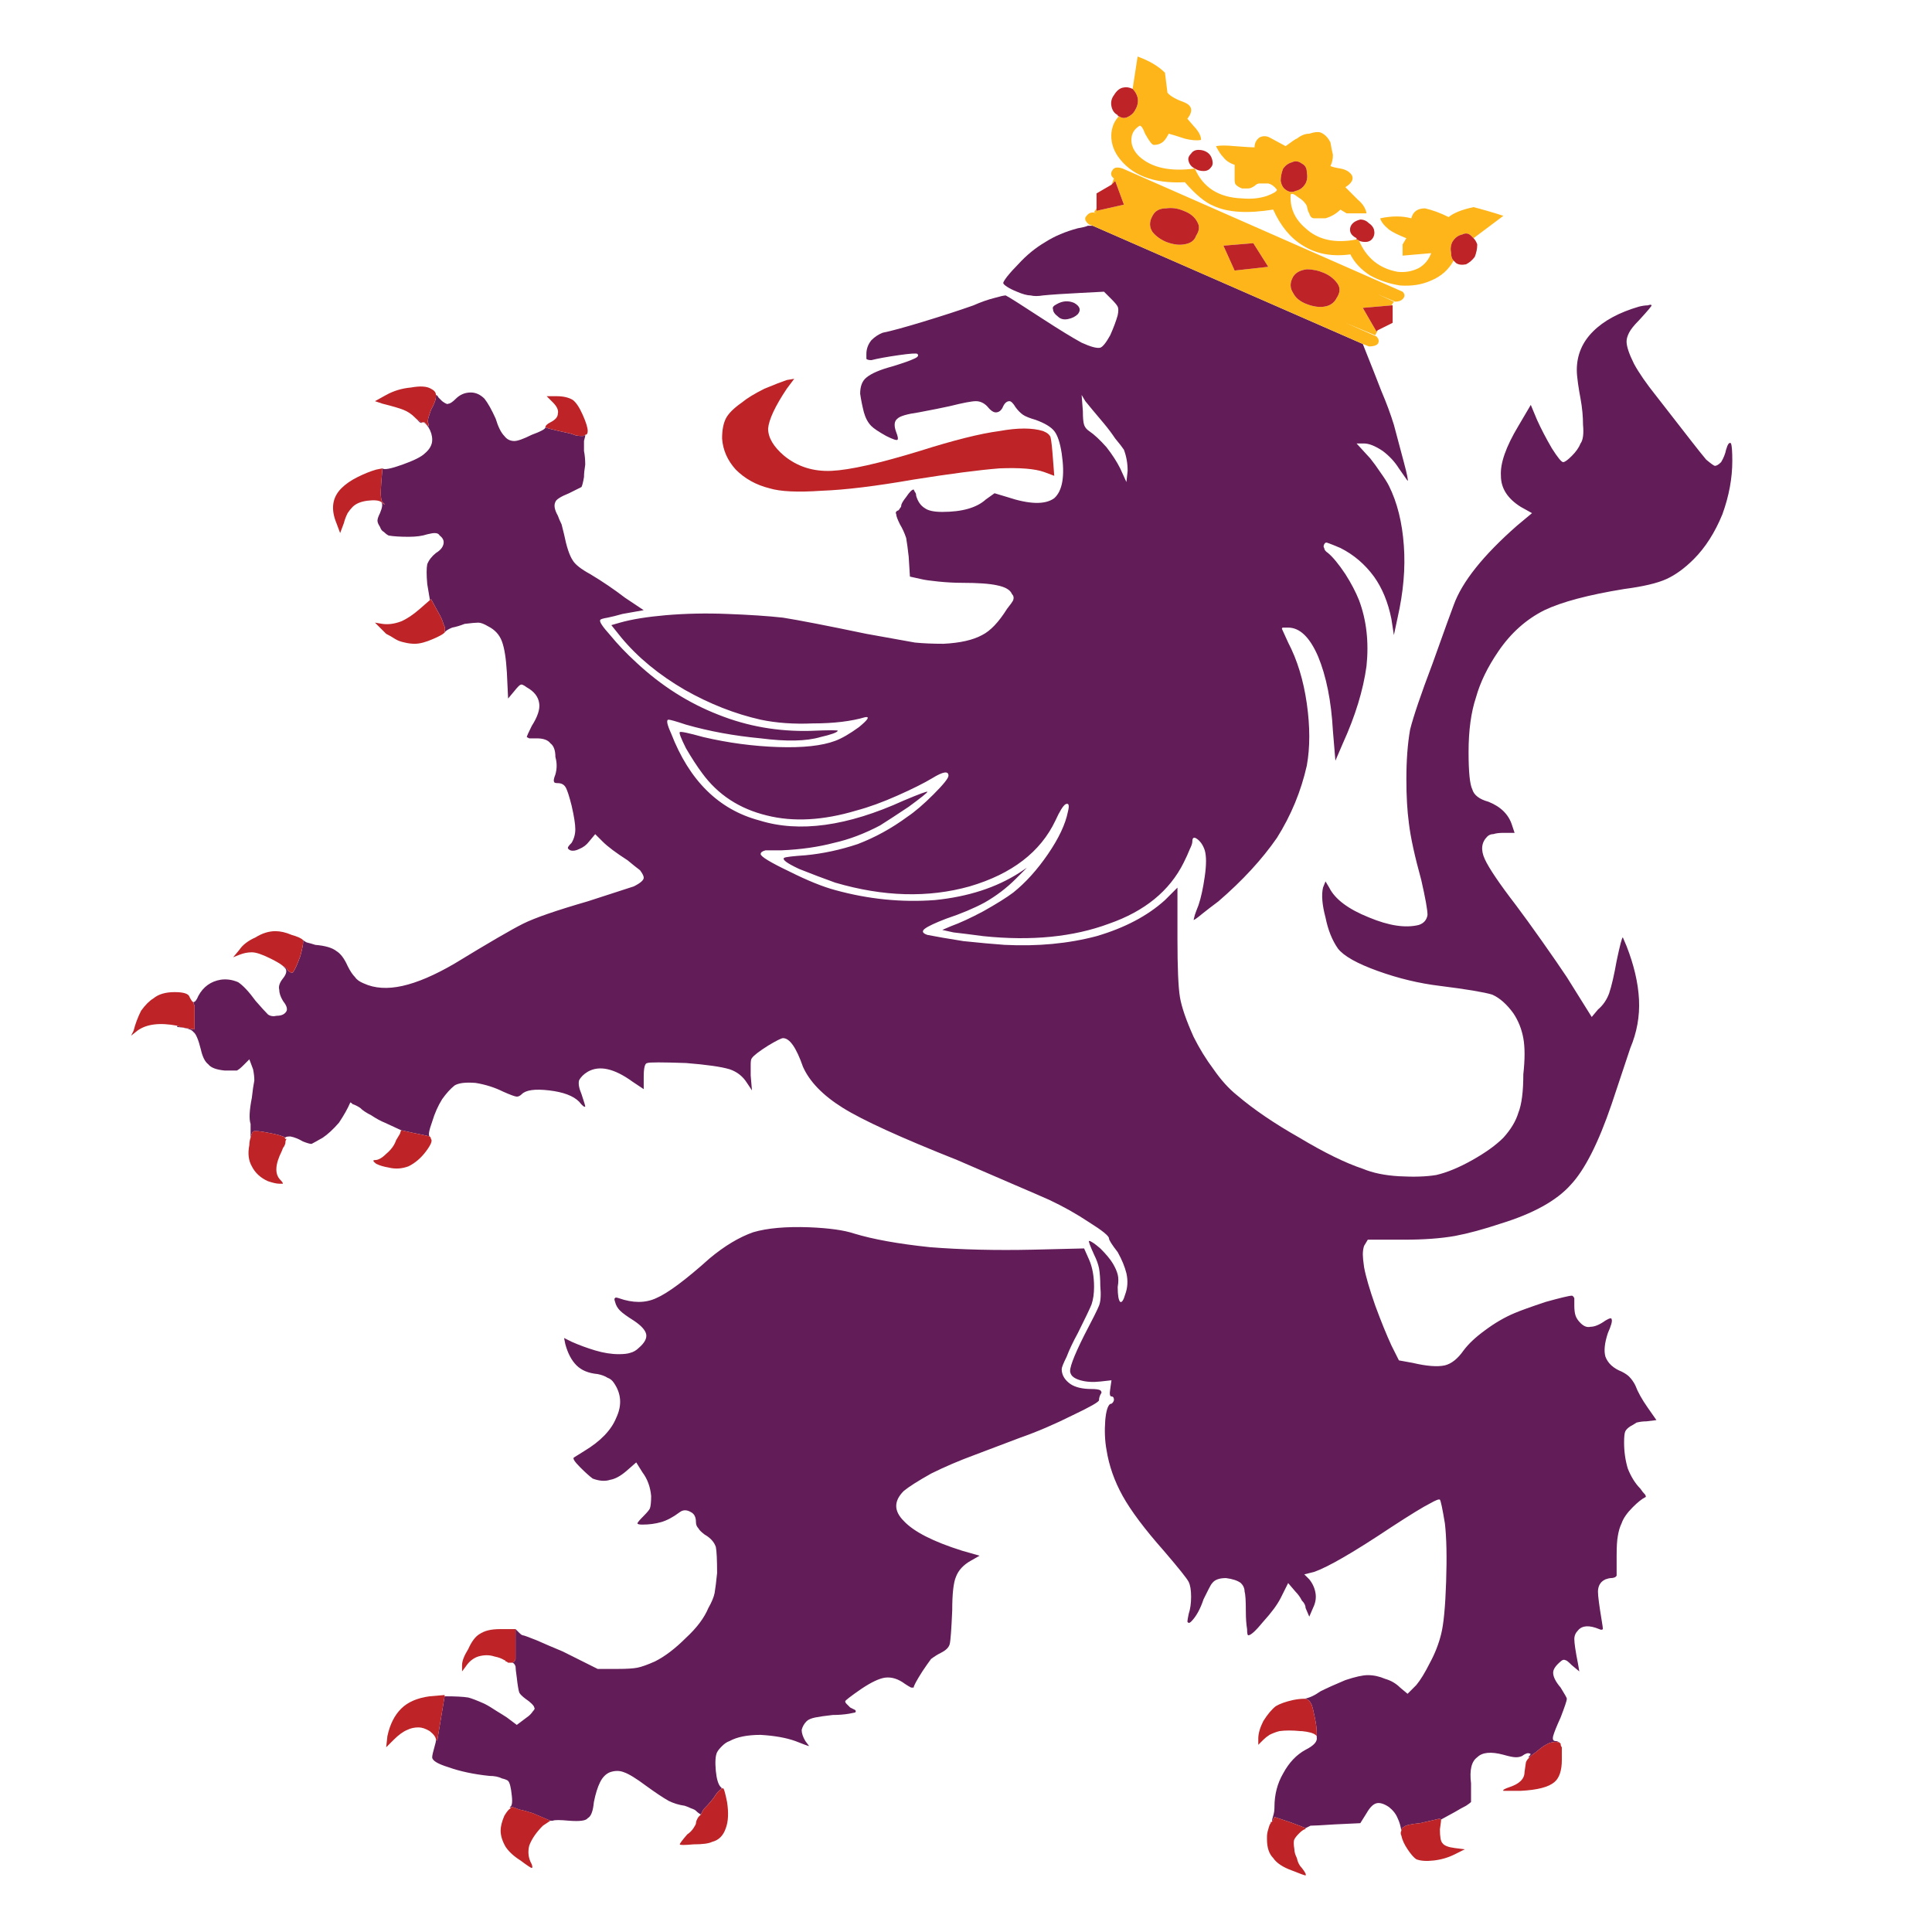 <?xml version="1.0" encoding="utf-8"?>
<!-- Generator: Adobe Illustrator 16.0.0, SVG Export Plug-In . SVG Version: 6.00 Build 0)  -->
<!DOCTYPE svg PUBLIC "-//W3C//DTD SVG 1.1//EN" "http://www.w3.org/Graphics/SVG/1.1/DTD/svg11.dtd">
<svg version="1.1" id="Layer_1" xmlns="http://www.w3.org/2000/svg" xmlns:xlink="http://www.w3.org/1999/xlink" x="0px" y="0px"
	 width="300px" height="300px" viewBox="0 0 300 300" enable-background="new 0 0 300 300" xml:space="preserve">
<g>
	<path fill-rule="evenodd" clip-rule="evenodd" fill="#621C58" d="M90.874,67.511v0.193l-0.192,0.773c0,0.387,0,0.901,0,1.545
		c0.128,0.645,0.192,1.353,0.192,2.126c-0.128,0.771-0.192,1.417-0.192,1.932c-0.132,0.771-0.26,1.287-0.389,1.545
		c-0.256,0.128-0.901,0.451-1.932,0.966c-1.287,0.515-1.996,0.966-2.124,1.353c-0.257,0.515-0.128,1.223,0.385,2.125
		c0.132,0.387,0.324,0.837,0.581,1.353c0.128,0.515,0.256,1.03,0.385,1.545c0.389,1.932,0.837,3.285,1.354,4.056
		c0.385,0.646,1.287,1.353,2.706,2.126c1.932,1.158,3.731,2.382,5.407,3.669l2.897,1.932L96.67,95.33
		c-0.902,0.256-1.675,0.451-2.321,0.579c-0.77,0.128-1.158,0.256-1.158,0.387c-0.128,0.256,0.389,1.03,1.547,2.317
		c1.159,1.417,2.509,2.833,4.056,4.25c3.864,3.607,8.112,6.311,12.75,8.114c4.509,1.804,9.274,2.639,14.296,2.511
		c2.962-0.128,4.381-0.128,4.249,0c-0.128,0.259-1.03,0.58-2.701,0.966c-2.192,0.645-5.283,0.709-9.274,0.194
		c-4.12-0.387-7.984-1.096-11.591-2.126c-1.547-0.515-2.449-0.771-2.706-0.771c-0.385,0-0.256,0.708,0.389,2.124
		c2.833,7.341,7.403,11.85,13.715,13.523c6.18,1.932,13.651,0.902,22.408-3.09c2.449-1.032,3.671-1.481,3.671-1.353
		s-0.966,0.902-2.897,2.319c-1.932,1.287-3.415,2.252-4.444,2.897c-2.445,1.287-4.83,2.188-7.146,2.704
		c-2.449,0.645-5.154,1.03-8.116,1.16c-1.287,0-2.125,0-2.509,0c-0.517,0.128-0.773,0.321-0.773,0.579
		c0,0.387,1.483,1.287,4.445,2.704c2.833,1.417,5.214,2.382,7.146,2.897c5.15,1.417,10.304,1.932,15.455,1.547
		c5.149-0.515,9.53-1.932,13.138-4.25l1.158-0.773c-0.128,0.128-0.709,0.709-1.739,1.739c-1.415,1.417-3.026,2.639-4.83,3.669
		c-1.675,0.901-3.671,1.739-5.987,2.513c-1.676,0.643-2.77,1.158-3.287,1.545c-0.513,0.387-0.385,0.708,0.389,0.966
		c1.287,0.256,3.154,0.579,5.604,0.966c2.445,0.256,4.569,0.451,6.373,0.579c5.153,0.258,9.915-0.192,14.296-1.353
		c4.381-1.287,7.92-3.154,10.625-5.602l1.932-1.932v7.92c0,4.507,0.129,7.535,0.385,9.08c0.261,1.545,0.966,3.605,2.128,6.182
		c0.902,1.802,1.933,3.477,3.091,5.022c1.158,1.673,2.381,3.026,3.671,4.056c2.573,2.19,5.796,4.379,9.659,6.569
		c3.863,2.318,7.146,3.928,9.852,4.829c1.543,0.644,3.411,1.03,5.604,1.158c2.316,0.131,4.248,0.066,5.795-0.192
		c1.672-0.387,3.539-1.158,5.6-2.318c2.063-1.158,3.671-2.318,4.829-3.477c1.162-1.288,1.932-2.575,2.32-3.864
		c0.514-1.288,0.773-3.284,0.773-5.987c0.257-2.319,0.257-4.187,0-5.603c-0.26-1.418-0.773-2.706-1.547-3.864
		c-1.029-1.417-2.124-2.383-3.282-2.897c-1.29-0.387-3.996-0.838-8.116-1.354c-3.218-0.387-6.437-1.158-9.659-2.318
		c-3.218-1.159-5.278-2.317-6.18-3.477c-0.902-1.287-1.547-2.898-1.933-4.83c-0.517-1.932-0.645-3.477-0.389-4.635l0.389-0.966
		l0.578,0.966c0.901,1.802,2.962,3.349,6.184,4.635c3.09,1.289,5.667,1.675,7.728,1.16c0.773-0.258,1.223-0.773,1.351-1.547
		c0-0.771-0.32-2.575-0.966-5.409c-1.03-3.735-1.676-6.697-1.932-8.886c-0.257-1.932-0.385-4.186-0.385-6.761
		c0-2.962,0.192-5.539,0.577-7.728c0.517-2.06,1.675-5.475,3.479-10.238c1.932-5.411,3.026-8.437,3.282-9.08
		c1.291-3.607,4.573-7.728,9.855-12.365l2.317-1.932l-1.74-0.966c-2.06-1.287-3.09-2.898-3.09-4.83
		c-0.128-1.932,0.773-4.507,2.705-7.728l1.933-3.284l0.966,2.318c0.641,1.417,1.415,2.898,2.316,4.443
		c0.901,1.417,1.482,2.126,1.739,2.126s0.709-0.322,1.351-0.966c0.646-0.645,1.099-1.289,1.354-1.932
		c0.385-0.515,0.514-1.481,0.385-2.898c0-1.289-0.128-2.641-0.385-4.058c-0.128-0.643-0.256-1.417-0.389-2.316
		c-0.128-0.902-0.192-1.611-0.192-2.126c0-2.318,0.838-4.314,2.513-5.988c1.676-1.675,4.057-2.962,7.146-3.863
		c0.518-0.128,0.966-0.194,1.354-0.194c0.385-0.128,0.577-0.128,0.577,0c0.129,0-0.513,0.773-1.932,2.318
		c-0.773,0.773-1.286,1.417-1.543,1.932c-0.261,0.515-0.389,0.966-0.389,1.353c0,0.773,0.389,1.932,1.158,3.477
		c0.773,1.417,1.932,3.092,3.479,5.024l5.411,6.954c0.901,1.158,1.672,2.124,2.316,2.897c0.773,0.644,1.223,0.966,1.351,0.966
		c0.261,0,0.581-0.192,0.967-0.579c0.388-0.645,0.645-1.289,0.773-1.932c0.256-0.902,0.517-1.225,0.773-0.966
		c0.128,0.387,0.192,1.287,0.192,2.703c0,2.706-0.514,5.475-1.544,8.309c-1.162,2.832-2.641,5.15-4.444,6.954
		c-1.415,1.417-2.834,2.447-4.248,3.09c-1.419,0.645-3.607,1.16-6.569,1.547c-5.539,0.9-9.659,1.996-12.364,3.283
		c-2.834,1.417-5.215,3.543-7.146,6.376c-1.675,2.447-2.834,4.83-3.479,7.146c-0.773,2.319-1.158,5.152-1.158,8.501
		c0,3.09,0.192,5.022,0.577,5.795c0.26,0.902,1.098,1.545,2.513,1.932c1.932,0.773,3.154,1.996,3.671,3.671l0.385,1.158h-1.739
		c-0.642,0-1.158,0.064-1.543,0.193c-0.389,0-0.709,0.13-0.966,0.387c-0.902,0.901-1.03,2.06-0.389,3.477
		c0.646,1.417,2.256,3.8,4.829,7.148c1.162,1.545,2.514,3.413,4.061,5.603c1.543,2.188,2.833,4.056,3.863,5.602l3.863,6.182
		l0.967-1.158c0.77-0.646,1.351-1.48,1.735-2.512c0.389-1.16,0.773-2.833,1.162-5.023c0.513-2.447,0.834-3.669,0.966-3.669
		l0.577,1.351c1.158,2.964,1.804,5.731,1.932,8.309c0.129,2.574-0.32,5.086-1.351,7.533l-2.897,8.693
		c-2.061,6.053-4.188,10.237-6.377,12.557c-2.188,2.446-5.795,4.442-10.817,5.989c-2.705,0.9-5.086,1.545-7.146,1.932
		c-2.191,0.385-4.829,0.579-7.923,0.579h-5.6l-0.581,0.966c-0.128,0.387-0.192,0.838-0.192,1.354c0,0.385,0.064,1.029,0.192,1.932
		c0.257,1.417,0.838,3.412,1.739,5.987c0.902,2.447,1.739,4.508,2.51,6.183l1.162,2.318l2.124,0.385
		c2.188,0.516,3.863,0.646,5.021,0.387c1.03-0.256,1.996-1.029,2.898-2.318c0.773-1.03,1.867-2.06,3.282-3.09
		c1.547-1.158,3.094-2.061,4.637-2.705c0.902-0.386,2.514-0.967,4.83-1.738c2.32-0.645,3.671-0.966,4.056-0.966
		c0.132,0,0.261,0.129,0.389,0.387c0,0.385,0,0.771,0,1.158c0,0.644,0.064,1.159,0.192,1.546c0.129,0.387,0.385,0.773,0.773,1.16
		c0.514,0.515,1.03,0.707,1.544,0.579c0.645,0,1.418-0.323,2.32-0.966c0.642-0.387,0.966-0.451,0.966-0.194
		c0.128,0.258-0.064,0.966-0.581,2.126c-0.514,1.545-0.642,2.77-0.385,3.669c0.385,1.032,1.222,1.804,2.509,2.318
		c0.517,0.259,0.901,0.516,1.162,0.773c0.385,0.387,0.705,0.838,0.966,1.354c0.385,1.029,1.03,2.188,1.932,3.477l1.351,1.932
		l-1.547,0.192c-0.513,0-1.029,0.064-1.543,0.194c-0.389,0.257-0.709,0.451-0.966,0.579c-0.389,0.257-0.646,0.516-0.773,0.771
		c-0.128,0.259-0.192,0.838-0.192,1.739c0,1.417,0.192,2.77,0.577,4.057c0.517,1.288,1.162,2.318,1.932,3.092
		c0.261,0.387,0.518,0.708,0.773,0.966c0.129,0.257,0.129,0.387,0,0.387c-0.513,0.257-1.158,0.771-1.932,1.545
		c-0.901,0.902-1.479,1.738-1.739,2.512c-0.257,0.515-0.449,1.158-0.577,1.932c-0.128,0.644-0.192,1.673-0.192,3.09
		c0,1.676,0,2.705,0,3.092c-0.132,0.257-0.453,0.387-0.966,0.387c-0.132,0-0.389,0.064-0.773,0.193
		c-0.257,0.128-0.453,0.258-0.581,0.387c-0.385,0.387-0.577,0.901-0.577,1.545c0,0.643,0.192,2.124,0.577,4.442
		c0.128,0.773,0.192,1.225,0.192,1.353c-0.129,0.129-0.321,0.129-0.577,0c-1.548-0.643-2.642-0.579-3.287,0.192
		c-0.385,0.387-0.577,0.838-0.577,1.353c0,0.646,0.192,1.933,0.577,3.864l0.196,1.16l-1.162-0.966
		c-0.513-0.516-0.834-0.773-0.966-0.773c-0.257-0.129-0.513-0.064-0.77,0.192c-0.773,0.645-1.162,1.225-1.162,1.739
		c0,0.644,0.389,1.417,1.162,2.318c0.642,1.03,0.966,1.609,0.966,1.737c0,0.259-0.324,1.225-0.966,2.898
		c-0.646,1.415-1.03,2.381-1.162,2.897c-0.128,0.517,0,0.773,0.389,0.773c0.249,0,0.506,0.128,0.773,0.385
		c-0.279-0.253-0.729-0.316-1.354-0.192c-0.642,0.132-1.479,0.646-2.509,1.547c-0.389,0.257-0.71,0.517-0.967,0.773h-0.195
		c0.389-0.389,0.452-0.581,0.195-0.581c-0.26-0.128-0.645,0-1.162,0.385c-0.256,0.129-0.577,0.196-0.966,0.196
		c-0.385,0-1.029-0.128-1.932-0.389c-1.932-0.517-3.282-0.385-4.056,0.389c-0.902,0.642-1.223,1.992-0.966,4.057
		c0,0.645,0,1.286,0,1.932c0,0.517,0,0.834,0,0.966c-0.129,0.128-0.385,0.32-0.773,0.577c-0.514,0.257-1.095,0.581-1.736,0.966
		l-2.128,1.162c-0.128-0.128-0.385-0.128-0.77,0c-0.517,0.128-1.354,0.321-2.513,0.577c-1.415,0.132-2.253,0.321-2.513,0.581
		c-0.257,0.129-0.385,0.321-0.385,0.577c-0.129-0.77-0.321-1.414-0.581-1.932c-0.257-0.642-0.706-1.223-1.352-1.735
		c-0.773-0.517-1.414-0.709-1.932-0.581c-0.517,0.128-1.03,0.642-1.547,1.547l-0.966,1.543l-4.056,0.192
		c-1.933,0.129-3.154,0.196-3.672,0.196c-0.256,0.129-0.513,0.257-0.77,0.385c-0.26-0.128-1.094-0.452-2.513-0.966l-2.316-0.773
		l-0.389,0.773c0-0.257,0.063-0.581,0.192-0.966c0.128-0.385,0.196-0.838,0.196-1.351c0-1.932,0.448-3.671,1.351-5.219
		c0.901-1.671,2.06-2.897,3.479-3.671c1.287-0.642,1.864-1.286,1.735-1.932v-0.192v-0.577c0-0.646-0.128-1.547-0.385-2.705
		c-0.128-0.646-0.256-1.161-0.385-1.548c-0.26-0.515-0.452-0.771-0.581-0.771c-0.128-0.128-0.32-0.194-0.581-0.194
		c0.773-0.128,1.611-0.515,2.513-1.158c1.03-0.515,2.317-1.094,3.864-1.739c1.547-0.515,2.705-0.771,3.479-0.771
		c0.901,0,1.8,0.192,2.701,0.579c0.902,0.259,1.676,0.707,2.321,1.353l1.158,0.966l1.351-1.353c0.646-0.773,1.354-1.932,2.128-3.477
		c0.77-1.417,1.351-2.898,1.735-4.443c0.389-1.547,0.646-4.25,0.773-8.113c0.129-3.864,0.064-6.89-0.192-9.08
		c-0.385-2.319-0.645-3.541-0.773-3.672c-0.128-0.128-0.642,0.066-1.543,0.581c-1.03,0.516-3.03,1.738-5.991,3.67
		c-5.796,3.863-9.788,6.182-11.977,6.955l-1.547,0.385l0.773,0.774c0.518,0.643,0.838,1.353,0.966,2.124
		c0.129,0.773,0,1.547-0.385,2.318l-0.581,1.353l-0.577-1.353c0-0.387-0.196-0.771-0.581-1.158
		c-0.257-0.516-0.581-0.966-0.966-1.353l-1.158-1.353l-1.158,2.318c-0.518,1.03-1.419,2.254-2.706,3.671
		c-1.158,1.417-1.932,2.124-2.32,2.124c-0.128,0-0.192-0.322-0.192-0.966c-0.128-0.773-0.192-1.673-0.192-2.705
		c0-1.673-0.063-2.703-0.192-3.09c0-0.516-0.192-0.966-0.581-1.353c-0.513-0.387-1.286-0.644-2.316-0.772
		c-1.03,0-1.739,0.257-2.124,0.772c-0.129,0.128-0.325,0.45-0.581,0.966c-0.257,0.515-0.514,1.029-0.773,1.545
		c-0.514,1.547-1.158,2.705-1.933,3.479c-0.256,0.257-0.448,0.257-0.577,0c0-0.13,0.064-0.515,0.192-1.16
		c0.257-0.771,0.385-1.673,0.385-2.703c0-1.032-0.128-1.804-0.385-2.318c-0.256-0.516-1.547-2.127-3.863-4.83
		c-2.962-3.349-5.086-6.183-6.377-8.501c-1.286-2.318-2.124-4.701-2.509-7.147c-0.26-1.417-0.324-2.962-0.196-4.636
		c0.132-1.417,0.389-2.254,0.773-2.511c0.257,0,0.453-0.194,0.581-0.581c0-0.385-0.128-0.579-0.389-0.579
		c-0.256,0-0.32-0.387-0.192-1.158l0.192-1.353l-1.735,0.192c-1.162,0.13-2.192,0.065-3.094-0.192
		c-0.902-0.259-1.415-0.644-1.543-1.159c-0.257-0.515,0.448-2.446,2.124-5.795c1.286-2.447,2.06-3.994,2.316-4.638
		c0.261-0.643,0.324-1.673,0.196-3.09c0-1.032-0.064-1.932-0.196-2.705c-0.128-0.644-0.385-1.353-0.77-2.124
		c-0.646-1.417-0.902-2.127-0.773-2.127c0.257,0,0.838,0.387,1.739,1.16c0.901,0.9,1.543,1.674,1.932,2.317
		c0.385,0.645,0.642,1.225,0.77,1.739c0.133,0.515,0.133,1.158,0,1.932c0,1.289,0.133,2.061,0.389,2.318
		c0.257,0.129,0.514-0.258,0.773-1.16c0.385-1.03,0.449-2.124,0.192-3.282c-0.256-1.032-0.709-2.126-1.354-3.284
		c-0.901-1.161-1.351-1.868-1.351-2.127c0-0.385-1.03-1.222-3.09-2.511c-1.932-1.286-3.992-2.446-6.185-3.477
		c-1.158-0.516-3.09-1.353-5.795-2.511c-2.962-1.289-5.796-2.512-8.497-3.672c-8.757-3.477-14.685-6.183-17.775-8.114
		c-3.09-1.932-5.15-4.056-6.18-6.374c-1.03-2.962-2.06-4.442-3.09-4.442c-0.26,0-1.03,0.387-2.32,1.158
		c-1.415,0.901-2.252,1.547-2.509,1.932c-0.132,0.13-0.196,0.451-0.196,0.966s0,1.096,0,1.739l0.196,2.318l-0.773-1.16
		c-0.645-1.029-1.547-1.737-2.705-2.124c-1.287-0.387-3.543-0.708-6.761-0.966c-3.735-0.129-5.731-0.129-5.988,0
		c-0.389,0-0.581,0.707-0.581,2.124v1.932l-1.739-1.158c-1.415-1.03-2.702-1.673-3.864-1.932c-1.158-0.259-2.188-0.128-3.09,0.387
		c-0.642,0.387-1.094,0.837-1.351,1.353c-0.128,0.516,0,1.223,0.385,2.124c0.389,1.159,0.581,1.804,0.581,1.933
		c-0.128,0.127-0.453-0.129-0.966-0.773c-0.902-0.9-2.449-1.481-4.637-1.738c-2.188-0.258-3.607-0.064-4.249,0.579
		c-0.26,0.259-0.517,0.387-0.773,0.387c-0.256,0-0.966-0.259-2.124-0.773c-1.291-0.644-2.706-1.095-4.252-1.353
		c-1.543-0.129-2.641,0-3.282,0.387c-0.646,0.516-1.291,1.225-1.932,2.126c-0.645,1.03-1.158,2.188-1.547,3.478
		c-0.513,1.416-0.642,2.188-0.385,2.318c-0.517-0.131-1.419-0.322-2.706-0.581l-1.739-0.386l-2.509-1.16
		c-0.645-0.256-1.354-0.643-2.128-1.158c-0.77-0.387-1.351-0.773-1.735-1.16c-0.389-0.256-0.773-0.451-1.162-0.578
		c-0.257-0.258-0.385-0.321-0.385-0.193c-0.385,0.902-0.966,1.932-1.739,3.09c-0.902,1.031-1.739,1.805-2.509,2.319
		c-0.901,0.515-1.482,0.837-1.739,0.966c-0.256,0-0.709-0.129-1.354-0.387c-0.642-0.387-1.287-0.644-1.932-0.771
		c-0.513,0-0.77,0.064-0.77,0.192c-0.389-0.259-1.29-0.515-2.705-0.773c-1.291-0.257-2.06-0.321-2.32-0.192
		c-0.128,0.128-0.257,0.451-0.385,0.966c0-0.259,0-0.579,0-0.966c0-0.516,0-0.902,0-1.158c-0.256-0.773-0.192-2.127,0.192-4.059
		c0.128-1.158,0.257-2.061,0.389-2.703c0-0.516-0.064-1.096-0.196-1.739l-0.578-1.546l-0.966,0.967
		c-0.389,0.387-0.709,0.643-0.966,0.771c-0.389,0-1.03,0-1.932,0c-1.291-0.129-2.125-0.451-2.513-0.966
		c-0.513-0.386-0.902-1.159-1.158-2.317c-0.385-1.547-0.773-2.446-1.158-2.705c-0.257-0.387-1.094-0.643-2.513-0.773v-0.192
		c0.128,0,0.257,0.064,0.389,0.192l2.317,0.387v-2.124c0-0.515,0-1.03,0-1.545c-0.128-0.259-0.192-0.451-0.192-0.581
		c0.256,0,0.513-0.32,0.773-0.967c0.77-1.416,1.932-2.252,3.475-2.51c0.901-0.129,1.803,0,2.705,0.387
		c0.773,0.515,1.675,1.48,2.705,2.897c0.902,1.03,1.543,1.739,1.932,2.124c0.385,0.258,0.837,0.322,1.351,0.194
		c0.773,0,1.291-0.259,1.547-0.773c0.128-0.387-0.064-0.901-0.581-1.545c-0.385-0.644-0.577-1.225-0.577-1.739
		c-0.132-0.516,0.064-1.095,0.577-1.738c0.517-0.645,0.646-1.16,0.389-1.545c-0.132-0.13-0.26-0.258-0.389-0.387
		c0.257,0.128,0.453,0.257,0.581,0.387c0.128,0.257,0.321,0.451,0.578,0.58c0.132,0.127,0.26,0.127,0.389,0
		c0.256-0.259,0.641-1.094,1.158-2.511c0.385-1.417,0.517-2.254,0.385-2.513c0.132,0.13,0.325,0.258,0.581,0.387
		c0.517,0.128,0.966,0.258,1.351,0.387c1.547,0.128,2.642,0.451,3.287,0.966c0.642,0.387,1.223,1.158,1.739,2.318
		c0.385,0.772,0.77,1.354,1.159,1.738c0.256,0.387,0.709,0.709,1.351,0.965c1.675,0.773,3.671,0.902,5.988,0.387
		c2.32-0.515,5.026-1.673,8.116-3.477c5.278-3.22,8.821-5.28,10.625-6.182c1.803-0.902,5.15-2.06,10.044-3.477
		c3.607-1.159,5.988-1.932,7.15-2.319c1.03-0.515,1.543-0.966,1.543-1.353c0-0.257-0.192-0.644-0.577-1.158
		c-0.517-0.387-1.162-0.902-1.932-1.545c-1.804-1.16-3.094-2.126-3.864-2.897l-1.162-1.16l-0.966,1.16
		c-0.385,0.515-0.902,0.902-1.543,1.158c-0.517,0.258-0.966,0.323-1.354,0.194c-0.256-0.13-0.385-0.258-0.385-0.387
		s0.192-0.387,0.581-0.773c0.385-0.644,0.577-1.353,0.577-2.125c0-0.773-0.192-1.996-0.577-3.671
		c-0.389-1.545-0.709-2.511-0.966-2.898c-0.26-0.387-0.646-0.579-1.162-0.579c-0.385,0-0.577-0.064-0.577-0.192
		c-0.128-0.13-0.064-0.515,0.192-1.16c0.256-0.902,0.256-1.804,0-2.704c0-1.032-0.257-1.739-0.773-2.126
		c-0.385-0.515-1.094-0.771-2.125-0.771c-0.517,0-0.902,0-1.158,0l-0.389-0.194c0-0.128,0.26-0.708,0.773-1.738
		c0.902-1.417,1.291-2.577,1.158-3.479c-0.128-1.03-0.77-1.866-1.932-2.511c-0.513-0.387-0.834-0.515-0.966-0.387
		c-0.128,0-0.449,0.323-0.966,0.966l-0.966,1.16l-0.192-4.058c-0.128-2.188-0.385-3.798-0.773-4.83
		c-0.385-1.03-1.094-1.802-2.124-2.317c-0.642-0.387-1.159-0.581-1.543-0.581c-0.389,0-1.098,0.066-2.128,0.194
		c-0.642,0.257-1.287,0.451-1.932,0.579c-0.642,0.259-1.03,0.515-1.159,0.773c0-0.13,0-0.258,0-0.387
		c0.128-0.128,0.064-0.451-0.192-0.966c-0.128-0.515-0.385-1.094-0.773-1.739l-1.158-2.125l-0.192,0.192v-0.192l-0.389-2.318
		c-0.128-1.417-0.128-2.447,0-3.09c0.26-0.645,0.709-1.224,1.354-1.739c0.642-0.387,1.03-0.837,1.158-1.353
		c0.128-0.515-0.064-0.966-0.581-1.353c-0.128-0.257-0.385-0.385-0.77-0.385c-0.26,0-0.646,0.064-1.162,0.192
		c-0.77,0.259-1.736,0.387-2.898,0.387c-1.287,0-2.316-0.064-3.09-0.194c-0.257-0.128-0.513-0.321-0.773-0.58
		c-0.257-0.128-0.449-0.387-0.578-0.771c-0.256-0.387-0.389-0.709-0.389-0.966c0-0.258,0.132-0.645,0.389-1.16
		c0.381-0.895,0.445-1.474,0.192-1.738c0.261,0.257,0.453,0.385,0.581,0.385l-0.389-0.385c-0.256-0.258-0.32-1.224-0.192-2.897
		l0.192-2.319c0.257,0.257,1.291,0.064,3.09-0.579c1.804-0.645,2.962-1.224,3.479-1.739c0.773-0.644,1.158-1.353,1.158-2.124
		c0-0.646-0.192-1.289-0.577-1.932c-0.385-0.511-0.642-0.77-0.773-0.773h0.192l0.192,0.192c0.128,0.258,0.256,0.387,0.389,0.387
		v-0.387c-0.132-0.128-0.132-0.451,0-0.966c0.128-0.385,0.256-0.771,0.385-1.158c0.517-0.902,0.773-1.609,0.773-2.125v-0.194
		c0.128,0,0.256,0.128,0.385,0.387c0.257,0.259,0.453,0.451,0.581,0.579c0.513,0.387,0.838,0.515,0.966,0.387
		c0.257,0,0.642-0.258,1.159-0.773c0.645-0.643,1.415-0.966,2.316-0.966c0.773,0,1.483,0.323,2.128,0.966
		c0.513,0.646,1.094,1.675,1.736,3.092c0.389,1.287,0.837,2.188,1.354,2.704c0.385,0.515,0.902,0.773,1.543,0.773
		c0.517,0,1.419-0.323,2.706-0.966c1.418-0.515,2.124-0.901,2.124-1.158c0.261,0.128,0.966,0.321,2.128,0.579
		c1.287,0.257,2.06,0.451,2.316,0.579c0.257,0.128,0.709,0.193,1.351,0.193C90.618,67.704,90.746,67.639,90.874,67.511z
		 M79.283,280.785c-0.004-0.128-0.068-0.192-0.192-0.192c0.385-0.008,0.513-0.589,0.385-1.739c-0.128-1.287-0.321-2.064-0.581-2.32
		c-0.128-0.129-0.449-0.257-0.966-0.385c-0.513-0.257-1.158-0.386-1.932-0.386c-2.445-0.256-4.569-0.709-6.373-1.354
		c-1.675-0.517-2.513-1.029-2.513-1.543c0-0.257,0.128-0.838,0.389-1.739c0.128-0.389,0.192-0.709,0.192-0.966
		c0.128,0,0.192,0.064,0.192,0.192l1.158-6.954c1.675,0,2.898,0.064,3.671,0.192c0.517,0.129,1.351,0.451,2.513,0.966
		c0.513,0.259,1.159,0.644,1.932,1.159c0.641,0.387,1.158,0.709,1.543,0.966l1.547,1.16l1.543-1.16
		c0.389-0.257,0.709-0.579,0.966-0.966c0.26-0.257,0.325-0.451,0.196-0.58c0-0.128-0.132-0.32-0.389-0.579
		c-0.256-0.258-0.577-0.515-0.966-0.773c-0.513-0.385-0.838-0.707-0.966-0.966c-0.128-0.385-0.257-1.158-0.385-2.316
		c-0.128-0.901-0.192-1.48-0.192-1.739c-0.128-0.383-0.321-0.577-0.581-0.579c0.26-0.004,0.453-0.196,0.581-0.579
		c0-0.259,0-0.966,0-2.126v-2.512c0.128,0.129,0.321,0.323,0.578,0.579c0.256,0.259,0.453,0.387,0.581,0.387
		c0.128,0,0.837,0.259,2.124,0.773c1.158,0.516,2.513,1.095,4.056,1.738l5.411,2.705h3.09c1.415,0,2.449-0.064,3.09-0.194
		c0.646-0.128,1.547-0.451,2.706-0.966c1.547-0.771,3.154-1.996,4.83-3.67c1.675-1.545,2.833-3.092,3.479-4.637
		c0.513-0.901,0.834-1.674,0.966-2.318c0.128-0.771,0.257-1.802,0.385-3.091c0-2.06-0.064-3.412-0.193-4.056
		c-0.256-0.773-0.837-1.417-1.739-1.932c-0.517-0.387-0.837-0.71-0.966-0.966c-0.257-0.259-0.385-0.581-0.385-0.966
		c0-0.773-0.26-1.289-0.773-1.547c-0.646-0.386-1.223-0.386-1.74,0c-1.03,0.773-1.996,1.288-2.897,1.547
		c-0.902,0.256-1.868,0.385-2.898,0.385c-0.517,0-0.773-0.064-0.773-0.192c0-0.129,0.325-0.516,0.966-1.158
		c0.517-0.516,0.838-0.902,0.966-1.161c0.128-0.387,0.192-1.029,0.192-1.932c-0.128-1.417-0.578-2.639-1.351-3.669l-0.966-1.547
		l-1.547,1.353c-0.902,0.773-1.736,1.225-2.509,1.353c-0.773,0.259-1.675,0.192-2.705-0.192c-0.517-0.387-1.159-0.966-1.932-1.739
		c-0.901-0.902-1.222-1.417-0.966-1.545l1.547-0.966c2.573-1.546,4.249-3.285,5.022-5.217c0.902-1.932,0.774-3.735-0.388-5.408
		c-0.257-0.387-0.578-0.646-0.966-0.774c-0.385-0.256-0.902-0.45-1.543-0.579c-1.419-0.128-2.513-0.579-3.287-1.353
		c-0.77-0.771-1.351-1.867-1.735-3.284l-0.196-0.966l1.162,0.581c1.158,0.515,2.381,0.966,3.667,1.351
		c1.291,0.387,2.513,0.581,3.671,0.581c0.773,0,1.354-0.066,1.739-0.194c0.517-0.128,0.966-0.387,1.351-0.771
		c0.902-0.773,1.291-1.48,1.162-2.126c-0.132-0.644-0.773-1.353-1.932-2.124c-1.03-0.646-1.739-1.16-2.128-1.546
		c-0.385-0.387-0.642-0.837-0.77-1.353c-0.132-0.387-0.132-0.579,0-0.579c0-0.13,0.192-0.13,0.578,0c2.188,0.771,4.12,0.771,5.795,0
		c1.803-0.773,4.573-2.833,8.308-6.182c2.317-1.933,4.573-3.285,6.762-4.059c2.188-0.643,5.086-0.899,8.693-0.771
		c3.09,0.129,5.407,0.451,6.954,0.966c2.962,0.902,6.89,1.609,11.784,2.125c4.894,0.387,10.239,0.515,16.035,0.387l7.92-0.193
		l0.773,1.738c0.513,1.16,0.773,2.577,0.773,4.25c0,1.03-0.132,1.932-0.389,2.705c-0.257,0.644-0.966,2.125-2.124,4.443
		c-0.773,1.417-1.351,2.639-1.739,3.669c-0.514,1.032-0.773,1.676-0.773,1.932c0,0.902,0.452,1.676,1.354,2.319
		c0.773,0.515,1.867,0.773,3.282,0.773c0.646,0,1.094,0.063,1.354,0.192c0.128,0.128,0.192,0.258,0.192,0.387
		c-0.257,0.387-0.389,0.773-0.389,1.158c0,0.259-1.351,1.032-4.056,2.318c-2.834,1.417-5.539,2.577-8.112,3.477l-7.15,2.706
		c-2.444,0.901-4.697,1.867-6.761,2.897c-2.061,1.158-3.476,2.06-4.249,2.705c-1.547,1.545-1.547,3.09,0,4.636
		c1.547,1.675,4.573,3.22,9.078,4.637l2.705,0.771l-1.351,0.773c-1.158,0.644-1.932,1.481-2.32,2.512
		c-0.385,0.901-0.577,2.641-0.577,5.216c-0.129,2.962-0.257,4.701-0.389,5.216c-0.129,0.516-0.577,0.967-1.351,1.354
		c-0.518,0.256-1.03,0.579-1.547,0.966c-0.386,0.515-0.834,1.158-1.352,1.932c-0.901,1.417-1.351,2.252-1.351,2.511h-0.389
		c-0.256-0.128-0.577-0.322-0.966-0.579c-1.03-0.773-2.06-1.096-3.09-0.966c-0.902,0.128-2.125,0.707-3.671,1.737
		c-1.675,1.16-2.509,1.804-2.509,1.932c0,0.129,0.064,0.259,0.192,0.387c0.128,0.129,0.321,0.323,0.578,0.579
		c0.26,0.129,0.517,0.259,0.773,0.387c0.128,0.129,0.128,0.259,0,0.388l-0.966,0.192c-0.774,0.128-1.607,0.194-2.509,0.194
		c-1.162,0.128-2.064,0.256-2.706,0.385c-0.645,0.13-1.094,0.322-1.354,0.581c-0.385,0.385-0.641,0.834-0.77,1.351
		c0,0.517,0.192,1.098,0.577,1.739l0.581,0.773c-0.128,0-0.837-0.261-2.124-0.773c-1.419-0.513-3.222-0.838-5.411-0.966
		c-2.06,0-3.671,0.324-4.83,0.966c-0.385,0.128-0.773,0.385-1.158,0.773c-0.389,0.385-0.646,0.706-0.773,0.966
		c-0.257,0.517-0.321,1.483-0.193,2.897c0.128,1.287,0.385,2.125,0.774,2.51l0.192,0.196c-0.128,0-0.192,0.06-0.192,0.192
		c-0.261,0.128-0.517,0.385-0.774,0.773c-0.388,0.642-1.03,1.415-1.932,2.316c-0.128,0.257-0.256,0.513-0.389,0.773
		c-0.256-0.132-0.513-0.32-0.77-0.581c-0.132-0.128-0.389-0.257-0.773-0.385c-0.257-0.132-0.581-0.261-0.966-0.389
		c-0.901-0.128-1.739-0.385-2.513-0.77c-0.902-0.517-2.06-1.291-3.475-2.32c-1.547-1.158-2.705-1.868-3.479-2.125
		c-0.646-0.256-1.351-0.256-2.125,0c-0.645,0.257-1.158,0.773-1.547,1.548c-0.385,0.77-0.709,1.803-0.966,3.09
		c-0.128,1.415-0.449,2.252-0.966,2.509c-0.257,0.389-1.223,0.518-2.898,0.389c-1.415-0.132-2.252-0.132-2.509,0
		c-0.132,0-0.26,0-0.388,0l-2.706-1.158c-0.77-0.257-1.479-0.453-2.124-0.581c-0.642-0.257-1.03-0.385-1.159-0.385
		C79.348,280.593,79.283,280.653,79.283,280.785z M64.602,65c0.144,0.136,0.336,0.266,0.578,0.387
		c0.237,0.236,0.366,0.3,0.388,0.192c-0.022,0.119-0.151,0.119-0.388,0C64.938,65.337,64.746,65.144,64.602,65z M211.613,53.409
		c1.287,3.218,2.253,5.667,2.897,7.34c0.773,1.804,1.415,3.541,1.932,5.216c0.514,1.932,1.03,3.864,1.544,5.795
		c0.517,1.932,0.709,2.898,0.581,2.898l-1.351-1.932c-0.646-1.03-1.483-1.932-2.514-2.705c-1.158-0.771-2.124-1.158-2.897-1.158
		h-1.158l2.124,2.318c0.517,0.644,1.03,1.351,1.547,2.125c0.642,0.901,1.095,1.609,1.351,2.124c1.287,2.577,2.061,5.667,2.317,9.274
		c0.26,3.477-0.064,7.212-0.966,11.204l-0.578,2.704l-0.388-2.511c-0.514-2.575-1.415-4.766-2.702-6.567
		c-1.419-1.932-3.158-3.413-5.218-4.445c-0.902-0.385-1.544-0.644-1.932-0.771c-0.257-0.128-0.449-0.064-0.578,0.192
		c-0.128,0.258-0.128,0.451,0,0.579c0,0.258,0.192,0.515,0.578,0.773c0.773,0.643,1.675,1.739,2.705,3.285
		c0.901,1.417,1.611,2.769,2.124,4.056c1.158,3.092,1.547,6.505,1.158,10.238c-0.513,3.736-1.735,7.728-3.667,11.978l-1.162,2.705
		l-0.385-4.637c-0.257-4.635-1.03-8.499-2.317-11.591c-1.29-2.962-2.833-4.443-4.637-4.443c-0.261,0-0.517,0-0.773,0
		c-0.129,0-0.192,0.064-0.192,0.192l0.966,2.126c1.415,2.703,2.381,5.859,2.897,9.465c0.514,3.607,0.514,6.827,0,9.659
		c-0.901,3.994-2.448,7.728-4.637,11.207c-2.317,3.349-5.343,6.631-9.078,9.852c-1.034,0.773-1.868,1.417-2.513,1.932
		c-0.773,0.643-1.223,0.966-1.352,0.966l0.192-0.773c0.129-0.385,0.321-0.9,0.578-1.545c0.389-1.159,0.709-2.64,0.966-4.443
		c0.26-1.804,0.26-3.156,0-4.056c-0.257-0.773-0.642-1.353-1.158-1.739c-0.514-0.387-0.774-0.259-0.774,0.387
		c0,0.256-0.128,0.643-0.385,1.158c-0.256,0.645-0.581,1.353-0.966,2.126c-2.188,4.379-6.052,7.533-11.591,9.465
		c-5.539,2.06-12.04,2.706-19.511,1.932c-1.932-0.257-3.479-0.451-4.637-0.58l-1.739-0.387l1.354-0.579
		c1.415-0.515,3.09-1.289,5.021-2.318c2.061-1.158,3.607-2.125,4.638-2.898c1.932-1.545,3.731-3.541,5.406-5.988
		c1.676-2.447,2.706-4.637,3.091-6.569c0.26-1.03,0.132-1.417-0.385-1.158c-0.386,0.256-0.902,1.094-1.548,2.511
		c-2.316,4.894-6.761,8.307-13.326,10.238c-6.44,1.804-13.395,1.611-20.865-0.579c-1.804-0.644-3.671-1.353-5.603-2.124
		c-1.932-0.902-2.705-1.481-2.317-1.74c0.257-0.128,1.351-0.258,3.283-0.387c2.706-0.256,5.411-0.837,8.116-1.737
		c2.701-1.032,5.278-2.447,7.727-4.25c1.158-0.773,2.509-1.932,4.056-3.477c1.544-1.547,2.317-2.513,2.317-2.897
		c0-0.773-0.838-0.646-2.51,0.385c-1.29,0.773-3.093,1.675-5.41,2.705c-2.317,1.03-4.445,1.804-6.376,2.319
		c-5.15,1.545-9.788,1.803-13.908,0.771c-4.249-1.03-7.599-3.218-10.044-6.567c-0.773-1.03-1.611-2.319-2.513-3.864
		c-0.774-1.545-1.094-2.383-0.966-2.511c0.128-0.13,1.351,0.128,3.671,0.772c3.864,0.901,7.728,1.417,11.591,1.545
		c3.864,0.13,6.826-0.192,8.886-0.966c1.03-0.385,2.252-1.094,3.671-2.125c1.415-1.158,1.739-1.673,0.966-1.545
		c-2.188,0.643-4.894,0.966-8.116,0.966c-2.962,0.128-5.664-0.064-8.112-0.579c-3.992-0.902-7.92-2.447-11.784-4.637
		c-3.992-2.318-7.278-5.022-9.851-8.114l-1.547-1.932l1.351-0.387c1.803-0.515,4.188-0.9,7.15-1.158
		c3.09-0.258,6.245-0.323,9.467-0.192c3.475,0.128,6.373,0.321,8.693,0.579c2.445,0.387,6.762,1.223,12.942,2.511
		c3.607,0.644,6.116,1.094,7.535,1.353c1.287,0.128,2.77,0.192,4.441,0.192c2.577-0.128,4.572-0.579,5.991-1.353
		c1.287-0.644,2.573-1.996,3.864-4.056c0.513-0.644,0.833-1.094,0.966-1.353c0.128-0.387,0.063-0.707-0.196-0.966
		c-0.257-0.643-1.03-1.094-2.317-1.353c-1.158-0.256-2.961-0.385-5.41-0.385c-1.158,0-2.381-0.066-3.667-0.194
		c-1.291-0.128-2.192-0.257-2.706-0.387l-1.739-0.385l-0.192-3.092c-0.128-1.158-0.256-2.124-0.389-2.897
		c-0.256-0.772-0.577-1.481-0.966-2.125c-0.385-0.773-0.577-1.289-0.577-1.545c-0.128-0.259-0.064-0.451,0.192-0.581
		c0.128,0,0.256-0.128,0.385-0.385c0.132-0.13,0.196-0.259,0.196-0.387c0-0.259,0.256-0.709,0.77-1.353
		c0.517-0.773,0.902-1.158,1.162-1.158l0.192,0.385c0.128,0.13,0.193,0.323,0.193,0.581c0.256,0.9,0.709,1.545,1.35,1.932
		c0.518,0.385,1.419,0.579,2.706,0.579c3.09,0,5.346-0.646,6.761-1.932l1.354-0.966l1.933,0.579
		c3.475,1.159,5.924,1.225,7.338,0.192c1.291-1.158,1.676-3.477,1.159-6.954c-0.257-1.673-0.642-2.833-1.159-3.477
		c-0.513-0.645-1.479-1.224-2.897-1.739c-0.901-0.256-1.543-0.515-1.932-0.771c-0.385-0.259-0.773-0.646-1.158-1.16
		c-0.385-0.644-0.71-0.966-0.966-0.966c-0.385,0-0.71,0.259-0.966,0.774c-0.257,0.643-0.646,0.966-1.159,0.966
		c-0.389,0-0.837-0.323-1.354-0.966c-0.513-0.515-1.094-0.774-1.735-0.774c-0.646,0-1.996,0.259-4.06,0.774
		c-1.158,0.256-2.766,0.579-4.83,0.966c-1.8,0.256-2.898,0.579-3.283,0.966c-0.517,0.387-0.581,1.094-0.192,2.124
		c0.256,0.646,0.321,1.03,0.192,1.161c-0.128,0.128-0.709-0.066-1.739-0.581c-1.159-0.644-1.932-1.159-2.317-1.545
		c-0.517-0.515-0.902-1.222-1.158-2.124c-0.26-1.03-0.453-1.996-0.581-2.898c0-1.16,0.321-1.996,0.966-2.511
		c0.773-0.646,2.125-1.225,4.056-1.74c1.675-0.515,2.77-0.901,3.286-1.158c0.642-0.258,0.834-0.515,0.578-0.773
		c-0.128-0.128-1.094-0.064-2.898,0.192c-1.804,0.258-3.218,0.515-4.249,0.773c-0.389,0-0.645-0.064-0.773-0.192v-0.773
		c0-0.773,0.256-1.481,0.773-2.125c0.513-0.515,1.094-0.901,1.739-1.16c1.287-0.256,3.411-0.837,6.373-1.737
		c2.962-0.902,5.539-1.739,7.728-2.513c1.158-0.515,2.257-0.9,3.286-1.159c0.902-0.258,1.479-0.387,1.736-0.387
		c0.517,0.259,2.448,1.481,5.795,3.671c2.577,1.673,4.573,2.897,5.992,3.669c1.415,0.645,2.381,0.902,2.897,0.773
		c0.385-0.128,0.901-0.773,1.543-1.932c0.518-1.158,0.902-2.19,1.158-3.09c0.133-0.646,0.133-1.096,0-1.353
		c-0.128-0.259-0.448-0.646-0.966-1.161l-1.158-1.158l-3.671,0.192c-2.573,0.13-4.505,0.258-5.796,0.387
		c-0.77,0.128-1.415,0.128-1.932,0c-0.513,0-1.223-0.192-2.124-0.579c-0.642-0.258-1.158-0.515-1.543-0.773
		c-0.389-0.256-0.581-0.451-0.581-0.579s0.192-0.451,0.581-0.966c0.513-0.644,1.094-1.287,1.735-1.932
		c1.29-1.417,2.705-2.575,4.252-3.477c1.415-0.902,3.091-1.609,5.022-2.125c0.773-0.13,1.286-0.258,1.547-0.387
		c0.128,0,0.385,0,0.77,0L211.613,53.409z M164.283,49.159c-0.517-0.387-0.773-0.773-0.773-1.158
		c-0.128-0.259,0.064-0.515,0.581-0.774c0.902-0.515,1.8-0.579,2.702-0.192c0.901,0.515,1.098,1.094,0.581,1.738
		c-0.385,0.387-0.902,0.645-1.547,0.773C165.186,49.674,164.668,49.545,164.283,49.159z M167.955,61.329l0.192,2.511
		c0,1.032,0.063,1.739,0.192,2.126c0.128,0.387,0.385,0.708,0.773,0.966c0.773,0.515,1.675,1.353,2.705,2.511
		c0.902,1.158,1.607,2.254,2.124,3.284l0.966,2.125l0.192-1.738c0-1.16-0.192-2.254-0.581-3.284
		c-0.256-0.387-0.705-0.966-1.351-1.739c-0.517-0.772-1.094-1.545-1.739-2.319c-1.415-1.673-2.381-2.832-2.897-3.477L167.955,61.329
		z"/>
	<path fill-rule="evenodd" clip-rule="evenodd" fill="#FDB51A" d="M225.713,40.465c-0.77,1.417-1.932,2.447-3.475,3.09
		c-1.419,0.645-3.026,0.902-4.829,0.773c-1.676-0.258-3.223-0.773-4.638-1.545c-1.415-0.902-2.448-1.996-3.09-3.285
		c-2.834,0.387-5.282-0.064-7.343-1.353c-1.932-1.159-3.475-3.026-4.637-5.601c-3.992,0.643-7.082,0.451-9.271-0.581
		c-1.287-0.515-2.77-1.738-4.445-3.669c-4.894,0.256-8.368-1.094-10.433-4.058c-0.77-1.158-1.094-2.383-0.966-3.669
		c0.133-1.03,0.518-1.868,1.162-2.511c0.385,0.256,0.77,0.321,1.158,0.192c0.642-0.259,1.095-0.644,1.352-1.158
		c0.389-0.646,0.517-1.289,0.389-1.932c-0.133-0.515-0.389-0.966-0.773-1.353l0.773-5.024c1.8,0.645,3.218,1.481,4.248,2.513
		l0.385,3.09c0.389,0.515,1.291,1.03,2.705,1.545c1.158,0.515,1.291,1.353,0.389,2.511c0.77,0.902,1.223,1.417,1.352,1.547
		c0.517,0.644,0.773,1.223,0.773,1.738c-0.646,0.128-1.483,0.064-2.514-0.193c-1.158-0.387-1.996-0.645-2.509-0.773
		c-0.261,0.515-0.517,0.902-0.773,1.16c-0.389,0.385-0.901,0.58-1.547,0.58c-0.257,0-0.709-0.58-1.351-1.74
		c-0.389-1.03-0.71-1.417-0.966-1.158c-0.773,0.515-1.159,1.223-1.159,2.125c0,0.901,0.386,1.739,1.159,2.511
		c1.932,1.804,4.829,2.447,8.692,1.932c1.287,2.964,3.735,4.509,7.339,4.637c1.419,0.128,2.705,0,3.864-0.387
		c1.033-0.387,1.547-0.708,1.547-0.966c-0.385-0.515-0.838-0.837-1.351-0.966c-0.261,0-0.71,0-1.355,0
		c-0.256,0-0.513,0.128-0.773,0.387c-0.385,0.258-0.705,0.387-0.966,0.387h-0.966c-0.385-0.128-0.705-0.323-0.966-0.579
		c-0.128-0.13-0.192-0.387-0.192-0.773V25.59c-0.773-0.256-1.351-0.643-1.739-1.158c-0.385-0.387-0.77-0.966-1.158-1.739
		c0.646-0.128,1.611-0.128,2.897,0c1.676,0.128,2.705,0.194,3.09,0.194c0-0.646,0.261-1.16,0.773-1.547
		c0.518-0.256,1.03-0.256,1.548,0l2.509,1.353c1.034-0.772,1.611-1.159,1.739-1.159c0.646-0.515,1.287-0.773,1.932-0.773
		c0.773-0.256,1.354-0.32,1.739-0.192c0.646,0.257,1.159,0.771,1.547,1.545c0.129,0.773,0.257,1.417,0.386,1.932
		c0,0.643-0.129,1.224-0.386,1.739c0.257,0.128,0.771,0.257,1.544,0.385c0.773,0.13,1.354,0.451,1.739,0.966
		c0.385,0.645,0.064,1.288-0.966,1.932l1.932,1.932c0.773,0.646,1.223,1.353,1.351,2.126h-3.09l-0.966-0.579
		c-0.646,0.643-1.415,1.094-2.317,1.351h-1.739c-0.385,0-0.645-0.257-0.773-0.771c-0.128-0.128-0.256-0.515-0.385-1.16
		c-0.26-0.515-0.709-0.966-1.354-1.351c-0.642-0.515-1.03-0.645-1.158-0.387c-0.128,2.06,0.646,3.8,2.32,5.216
		c1.932,1.802,4.569,2.383,7.92,1.738c0.128,0,0.257,0.064,0.385,0.194c1.158,2.704,3.154,4.315,5.988,4.83
		c1.162,0.128,2.256-0.066,3.286-0.581c0.901-0.515,1.543-1.287,1.932-2.316l-4.444,0.385v-1.737l0.581-0.966
		c-1.291-0.515-2.188-0.966-2.706-1.353c-0.773-0.643-1.222-1.224-1.351-1.739c1.8-0.385,3.411-0.385,4.83,0
		c0.256-1.03,0.966-1.545,2.124-1.545c1.158,0.258,2.381,0.709,3.671,1.353c0.77-0.644,2.061-1.158,3.864-1.545
		c0.513,0.128,1.222,0.321,2.124,0.58c0.901,0.258,1.739,0.515,2.509,0.773l-4.633,3.477c-0.133-0.128-0.261-0.258-0.389-0.387
		c-0.385-0.387-0.838-0.451-1.351-0.192c-0.646,0.128-1.159,0.515-1.548,1.159c-0.256,0.515-0.32,1.094-0.192,1.739
		C225.328,39.822,225.457,40.207,225.713,40.465z M202.92,26.75c0-0.645-0.26-1.096-0.773-1.353
		c-0.513-0.387-1.03-0.451-1.547-0.194c-0.513,0.13-0.966,0.451-1.351,0.966c-0.257,0.646-0.385,1.289-0.385,1.932
		c0.128,0.645,0.385,1.096,0.77,1.353c0.517,0.387,1.034,0.451,1.547,0.194c0.646-0.13,1.158-0.515,1.547-1.16
		C202.984,27.973,203.049,27.394,202.92,26.75z M216.055,47.419l-4.441,0.387l2.124,3.671l0.192-0.194l-0.385,0.773l-4.637-1.932
		l4.829,2.124c0.385,0.387,0.449,0.774,0.192,1.161c-0.256,0.256-0.709,0.387-1.351,0.387l-0.966-0.387L169.69,35.057l-0.577-0.194
		c-0.646-0.515-0.773-0.966-0.389-1.351c0.389-0.515,0.901-0.646,1.547-0.387l-0.385-0.194l0.385-0.579v0.387l4.248-0.966
		l-1.351-3.671l-0.581,0.581l0.389-0.966c-0.517-0.387-0.581-0.838-0.192-1.353c0.257-0.387,0.77-0.451,1.543-0.194l43.467,19.126
		c0.389,0.387,0.389,0.773,0,1.158c-0.257,0.259-0.642,0.387-1.158,0.387l-2.706-1.158l2.513,1.158L216.055,47.419z M185.919,34.478
		c-0.386-0.773-1.095-1.353-2.125-1.739c-0.901-0.387-1.804-0.515-2.705-0.387c-1.03,0-1.739,0.387-2.124,1.16
		c-0.517,0.9-0.517,1.737,0,2.511c0.517,0.644,1.223,1.159,2.124,1.545c1.03,0.387,1.932,0.515,2.705,0.387
		c1.03-0.128,1.676-0.58,1.933-1.353C186.243,35.828,186.307,35.121,185.919,34.478z M207.75,44.137
		c-0.518-0.773-1.227-1.353-2.125-1.739c-0.901-0.387-1.803-0.58-2.705-0.58c-1.03,0.128-1.739,0.515-2.124,1.159
		c-0.517,0.901-0.517,1.739,0,2.511c0.385,0.773,1.094,1.353,2.124,1.739c1.03,0.387,1.932,0.515,2.705,0.387
		c0.898-0.128,1.544-0.58,1.933-1.353C208.07,45.487,208.135,44.78,207.75,44.137z M194.611,37.76l-4.637,0.387l1.739,3.863
		l5.219-0.579L194.611,37.76z"/>
	<path fill-rule="evenodd" clip-rule="evenodd" fill="#BD2327" d="M242.33,270.737c0,0.257,0.064,0.453,0.192,0.581
		c0,0.385,0,0.966,0,1.739v0.192c0,1.676-0.389,2.834-1.158,3.479c-0.902,0.77-2.642,1.222-5.219,1.351c-1.543,0-2.444,0-2.705,0
		c-0.128-0.129,0.196-0.325,0.966-0.581c1.547-0.514,2.32-1.287,2.32-2.317l0.192-1.351c0-0.256,0.193-0.581,0.581-0.966
		c0.257-0.257,0.578-0.517,0.967-0.773c1.029-0.901,1.867-1.415,2.509-1.547C241.602,270.421,242.051,270.484,242.33,270.737z
		 M223.781,282.524c0,0.128-0.063,0.642-0.192,1.543c0,1.158,0.129,1.868,0.389,2.125c0.257,0.389,0.902,0.645,1.932,0.773
		l1.544,0.192l-1.544,0.773c-1.029,0.517-2.128,0.837-3.286,0.966c-1.158,0.132-2.06,0.064-2.705-0.192
		c-0.385-0.257-0.834-0.773-1.351-1.547c-0.518-0.771-0.838-1.479-0.966-2.125c-0.129-0.256-0.129-0.517,0-0.773
		c0-0.256,0.128-0.448,0.385-0.577c0.26-0.26,1.098-0.449,2.513-0.581c1.158-0.256,1.996-0.449,2.513-0.577
		C223.396,282.396,223.653,282.396,223.781,282.524z M202.728,283.875c0,0.129-0.067,0.192-0.196,0.192
		c-0.257,0.133-0.513,0.321-0.77,0.581c-0.389,0.385-0.646,0.706-0.773,0.966c-0.128,0.257-0.128,0.773,0,1.544
		c0,0.389,0.128,0.837,0.385,1.354c0.128,0.645,0.389,1.158,0.773,1.543c0.514,0.646,0.709,1.034,0.581,1.162
		c-0.128,0-0.838-0.257-2.128-0.773c-1.415-0.517-2.381-1.158-2.897-1.932c-0.642-0.646-0.966-1.611-0.966-2.898v-0.389
		c0-0.385,0.067-0.77,0.196-1.158c0.128-0.517,0.256-0.834,0.385-0.966v-0.192h0.192l0.389-0.773l2.316,0.773
		C201.634,283.423,202.468,283.747,202.728,283.875z M204.463,269.579l-0.192-0.192c-0.358-0.279-1.067-0.476-2.124-0.581h-0.192
		c-1.286-0.128-2.385-0.128-3.286,0c-0.514,0.128-1.03,0.324-1.543,0.581c-0.389,0.257-0.71,0.513-0.967,0.773l-0.773,0.773v-0.966
		c0-0.773,0.257-1.676,0.773-2.705c0.646-1.032,1.287-1.804,1.933-2.319c0.645-0.387,1.543-0.709,2.705-0.966
		c0.642-0.128,1.223-0.194,1.735-0.194c0.261,0,0.453,0.066,0.581,0.194c0.129,0,0.321,0.257,0.581,0.771
		c0.129,0.387,0.257,0.902,0.385,1.548c0.257,1.158,0.385,2.06,0.385,2.705V269.579z M108.838,281.751
		c0.132-0.261,0.26-0.517,0.389-0.773c0.902-0.901,1.543-1.675,1.932-2.316c0.257-0.389,0.513-0.646,0.774-0.773
		c0-0.133,0.064-0.192,0.192-0.192h0.192c0.128,0.128,0.321,0.837,0.581,2.124c0.256,1.671,0.192,3.026-0.196,4.056
		c-0.385,1.158-1.094,1.868-2.125,2.125c-0.513,0.26-1.479,0.388-2.897,0.388c-1.415,0.129-2.125,0.129-2.125,0
		c0-0.128,0.385-0.645,1.159-1.547c0.389-0.256,0.709-0.581,0.966-0.966c0.256-0.385,0.389-0.642,0.389-0.773
		c0-0.256,0.128-0.577,0.385-0.966C108.582,282.008,108.709,281.879,108.838,281.751z M67.692,61.329v0.194
		c0,0.515-0.257,1.223-0.773,2.125c-0.128,0.387-0.257,0.773-0.385,1.158c-0.132,0.515-0.132,0.837,0,0.966v0.387
		c-0.132,0-0.261-0.128-0.389-0.387l-0.192-0.192h-0.192h-0.193c-0.022,0.107-0.151,0.043-0.388-0.192
		c-0.242-0.121-0.434-0.251-0.578-0.387l-0.196-0.194c-0.513-0.515-1.094-0.9-1.735-1.158c-0.645-0.259-1.739-0.579-3.287-0.966
		l-1.158-0.387l1.739-0.966c1.159-0.643,2.445-1.03,3.864-1.158c1.415-0.258,2.445-0.194,3.09,0.192
		C67.436,60.621,67.692,60.942,67.692,61.329z M59.384,72.727l-0.192,2.319c-0.128,1.673-0.064,2.639,0.192,2.897l0.389,0.385
		c-0.128,0-0.32-0.128-0.581-0.385c-0.385-0.258-1.094-0.322-2.124-0.194c-1.03,0.128-1.804,0.451-2.32,0.966
		c-0.257,0.258-0.513,0.579-0.77,0.966c-0.26,0.515-0.453,1.03-0.581,1.545l-0.581,1.547l-0.577-1.547
		c-0.902-2.188-0.645-3.992,0.773-5.409c0.642-0.643,1.479-1.223,2.509-1.737c1.03-0.515,1.996-0.902,2.897-1.161L59.384,72.727z
		 M90.874,67.511c-0.128,0.128-0.256,0.193-0.388,0.193c-0.642,0-1.094-0.064-1.351-0.193c-0.256-0.128-1.03-0.322-2.316-0.579
		c-1.162-0.258-1.868-0.451-2.128-0.579c0-0.13,0.064-0.258,0.196-0.387c0.128-0.128,0.321-0.258,0.578-0.387
		c0.773-0.387,1.158-0.837,1.158-1.353c0.132-0.515-0.128-1.094-0.77-1.738l-0.966-0.966h1.543c1.03,0,1.868,0.192,2.513,0.579
		c0.513,0.387,1.03,1.159,1.543,2.319c0.517,1.158,0.773,1.996,0.773,2.511C91.259,67.318,91.131,67.511,90.874,67.511z
		 M66.727,93.204l0.192-0.192l1.158,2.125c0.389,0.645,0.646,1.224,0.773,1.739c0.257,0.515,0.321,0.838,0.192,0.966
		c0,0.128,0,0.257,0,0.387c-0.256,0.257-0.837,0.579-1.739,0.966c-1.158,0.515-2.124,0.771-2.898,0.771
		c-0.513,0-1.03-0.064-1.543-0.192c-0.645-0.128-1.158-0.323-1.547-0.579c-0.385-0.259-0.838-0.515-1.351-0.774
		c-0.388-0.387-0.709-0.707-0.966-0.966l-0.773-0.773l1.158,0.194c0.902,0.128,1.868,0,2.898-0.387
		c0.902-0.387,1.868-1.03,2.898-1.932L66.727,93.204z M47.02,145.942c0.132,0.258,0,1.096-0.385,2.513
		c-0.517,1.417-0.902,2.252-1.158,2.511c-0.128,0.127-0.257,0.127-0.389,0c-0.257-0.128-0.449-0.323-0.578-0.58
		c-0.128-0.13-0.324-0.258-0.581-0.387c-0.256-0.258-0.901-0.645-1.932-1.16c-1.287-0.643-2.252-0.966-2.898-0.966
		c-0.641,0-1.287,0.13-1.932,0.387l-0.966,0.387l0.966-1.158c0.517-0.773,1.354-1.417,2.513-1.932
		c1.03-0.646,2.061-0.966,3.09-0.966c0.773,0,1.611,0.192,2.513,0.58C46.186,145.427,46.763,145.686,47.02,145.942z M30.022,155.602
		c0,0.13,0.064,0.322,0.192,0.581c0,0.515,0,1.03,0,1.545v2.124l-2.317-0.387c-0.132-0.128-0.26-0.192-0.389-0.192
		c-2.705-0.515-4.765-0.259-6.18,0.773l-0.966,0.772l0.385-0.772c0.256-1.032,0.645-2.062,1.158-3.092
		c0.646-0.901,1.291-1.545,1.932-1.932c0.773-0.644,1.868-0.966,3.286-0.966c1.415,0,2.188,0.258,2.317,0.773
		C29.697,155.345,29.894,155.602,30.022,155.602z M62.282,175.5l1.739,0.386c1.287,0.259,2.188,0.45,2.706,0.581
		c0.128,0.128,0.192,0.256,0.192,0.385c0.256,0.258,0,0.902-0.773,1.932c-0.773,1.032-1.675,1.804-2.706,2.318
		c-1.03,0.387-2.06,0.451-3.09,0.194c-0.773-0.13-1.415-0.322-1.932-0.581c-0.513-0.385-0.577-0.579-0.192-0.579
		c0.517,0,1.094-0.32,1.739-0.966c0.774-0.643,1.287-1.353,1.543-2.124l0.581-0.966L62.282,175.5z M38.907,176.659
		c0.128-0.515,0.257-0.838,0.385-0.966c0.26-0.129,1.03-0.064,2.32,0.192c1.415,0.259,2.316,0.515,2.705,0.773
		c-0.132,0-0.132,0.063,0,0.192h0.192c-0.128,0.13-0.192,0.322-0.192,0.581c0,0.128-0.064,0.321-0.196,0.579
		c-0.128,0.129-0.257,0.387-0.385,0.771c-1.03,2.063-1.094,3.543-0.192,4.444c0.257,0.257,0.385,0.451,0.385,0.58h-0.577
		c-0.389,0-0.966-0.129-1.739-0.387c-1.158-0.516-1.996-1.289-2.513-2.319c-0.513-0.901-0.641-1.996-0.385-3.284
		C38.715,177.433,38.779,177.046,38.907,176.659z M80.057,252.966v2.512c0,1.16,0,1.867,0,2.126
		c-0.128,0.383-0.321,0.575-0.581,0.579c-0.128,0-0.256,0-0.385,0h-0.196c-0.128-0.129-0.256-0.194-0.385-0.194
		c0-0.129-0.064-0.192-0.192-0.192c-0.389-0.259-0.902-0.451-1.547-0.579c-0.773-0.259-1.607-0.259-2.509,0
		c-0.773,0.256-1.418,0.771-1.932,1.545l-0.581,0.773v-0.966c0-0.646,0.321-1.481,0.966-2.513c0.517-1.159,1.094-1.933,1.739-2.317
		c0.385-0.258,0.838-0.45,1.351-0.581c0.517-0.128,1.158-0.192,1.932-0.192H80.057z M79.283,280.785
		c0-0.132,0.064-0.192,0.192-0.192c0.128,0,0.517,0.128,1.159,0.385c0.645,0.128,1.354,0.324,2.124,0.581l2.706,1.158l-1.159,0.773
		c-1.03,1.026-1.739,2.061-2.124,3.091c-0.257,1.029-0.128,1.995,0.385,2.897c0.128,0.385,0.128,0.577,0,0.577
		s-0.709-0.385-1.739-1.158c-1.03-0.646-1.8-1.351-2.317-2.124c-0.517-0.902-0.773-1.74-0.773-2.514
		c0-0.641,0.192-1.414,0.581-2.316C78.702,281.302,79.027,280.913,79.283,280.785z M69.043,263.398l-1.158,6.954
		c0-0.128-0.064-0.192-0.192-0.192c0-0.389-0.325-0.838-0.966-1.354c-0.646-0.385-1.223-0.577-1.74-0.577
		c-0.645,0-1.222,0.128-1.739,0.385c-0.641,0.26-1.351,0.773-2.124,1.547l-1.159,1.158l0.193-1.739
		c0.385-1.802,1.094-3.219,2.124-4.249c1.03-1.031,2.513-1.675,4.445-1.932l2.316-0.194V263.398z M185.533,26.169
		c-0.517-0.256-0.837-0.643-0.966-1.158c-0.128-0.387,0-0.773,0.385-1.158c0.257-0.387,0.646-0.581,1.159-0.581
		c0.517,0,0.966,0.13,1.354,0.387c0.385,0.258,0.645,0.645,0.773,1.16c0.128,0.515,0.063,0.9-0.196,1.158
		c-0.257,0.387-0.642,0.579-1.158,0.579C186.371,26.556,185.919,26.428,185.533,26.169z M202.92,26.75
		c0.129,0.644,0.064,1.223-0.192,1.738c-0.389,0.645-0.901,1.03-1.547,1.16c-0.513,0.256-1.03,0.192-1.547-0.194
		c-0.385-0.256-0.642-0.708-0.77-1.353c0-0.644,0.128-1.287,0.385-1.932c0.385-0.515,0.838-0.835,1.351-0.966
		c0.517-0.256,1.034-0.192,1.547,0.194C202.66,25.654,202.92,26.105,202.92,26.75z M225.713,40.465
		c-0.256-0.258-0.385-0.643-0.385-1.158c-0.128-0.646-0.063-1.225,0.192-1.739c0.389-0.644,0.902-1.03,1.548-1.159
		c0.513-0.258,0.966-0.194,1.351,0.192c0.128,0.128,0.256,0.259,0.389,0.387c0.256,0.257,0.448,0.58,0.577,0.966
		c0,0.643-0.129,1.287-0.385,1.932c-0.389,0.515-0.838,0.902-1.354,1.158c-0.642,0.128-1.159,0.064-1.544-0.192
		C225.974,40.724,225.846,40.594,225.713,40.465z M211.032,37.375c-0.128-0.13-0.257-0.194-0.385-0.194v-0.193
		c-0.517-0.258-0.838-0.579-0.966-0.966c-0.129-0.515,0-0.966,0.385-1.353c0.257-0.258,0.646-0.451,1.158-0.579
		c0.517,0,0.966,0.192,1.354,0.579c0.385,0.258,0.642,0.579,0.773,0.966c0.128,0.515,0.064,0.966-0.196,1.353
		c-0.256,0.387-0.642,0.58-1.158,0.58C211.613,37.568,211.289,37.503,211.032,37.375z M175.875,13.807
		c0.385,0.387,0.641,0.837,0.773,1.353c0.128,0.644,0,1.287-0.389,1.932c-0.257,0.515-0.71,0.899-1.352,1.158
		c-0.389,0.128-0.773,0.064-1.158-0.192c-0.132,0-0.196-0.066-0.196-0.194c-0.513-0.257-0.833-0.708-0.966-1.353
		c-0.128-0.644,0-1.223,0.389-1.738c0.385-0.645,0.838-1.03,1.351-1.16C174.845,13.484,175.357,13.548,175.875,13.807z
		 M170.271,32.352v-2.319l2.316-1.351l0.581-0.581l1.351,3.671l-4.248,0.966V32.352z M216.055,47.419h0.195v2.705l-2.32,1.158
		l-0.192,0.194l-2.124-3.671L216.055,47.419z M123.327,58.818l-1.158,1.545c-1.804,2.706-2.77,4.766-2.898,6.182
		c0,1.417,0.838,2.833,2.513,4.25c2.061,1.673,4.505,2.447,7.339,2.318c2.833-0.13,7.407-1.16,13.719-3.092
		c5.279-1.673,9.399-2.704,12.361-3.09c2.833-0.515,5.09-0.515,6.761,0c0.646,0.257,1.03,0.579,1.162,0.966
		c0.129,0.515,0.257,1.674,0.385,3.477l0.192,2.511l-1.543-0.579c-1.419-0.515-3.735-0.708-6.957-0.58
		c-3.219,0.257-7.663,0.838-13.327,1.738c-5.927,1.032-10.689,1.611-14.296,1.739c-3.735,0.258-6.441,0.128-8.116-0.387
		c-2.06-0.515-3.799-1.481-5.214-2.898c-1.287-1.417-1.996-3.026-2.124-4.829c0-1.287,0.192-2.319,0.577-3.09
		c0.389-0.773,1.226-1.611,2.513-2.511c0.773-0.645,1.932-1.353,3.479-2.126c1.543-0.643,2.702-1.094,3.475-1.353L123.327,58.818z
		 M185.919,34.478c0.388,0.643,0.324,1.351-0.192,2.124c-0.257,0.773-0.902,1.225-1.933,1.353c-0.773,0.128-1.675,0-2.705-0.387
		c-0.901-0.387-1.607-0.902-2.124-1.545c-0.517-0.773-0.517-1.611,0-2.511c0.385-0.773,1.094-1.16,2.124-1.16
		c0.901-0.128,1.804,0,2.705,0.387C184.824,33.125,185.533,33.704,185.919,34.478z M207.75,44.137
		c0.385,0.643,0.32,1.351-0.192,2.124c-0.389,0.773-1.034,1.225-1.933,1.353c-0.773,0.128-1.675,0-2.705-0.387
		c-1.03-0.387-1.739-0.966-2.124-1.739c-0.517-0.771-0.517-1.609,0-2.511c0.385-0.644,1.094-1.03,2.124-1.159
		c0.902,0,1.804,0.192,2.705,0.58C206.523,42.784,207.232,43.363,207.75,44.137z M194.611,37.76l2.321,3.671l-5.219,0.579
		l-1.739-3.863L194.611,37.76z"/>
</g>
</svg>
